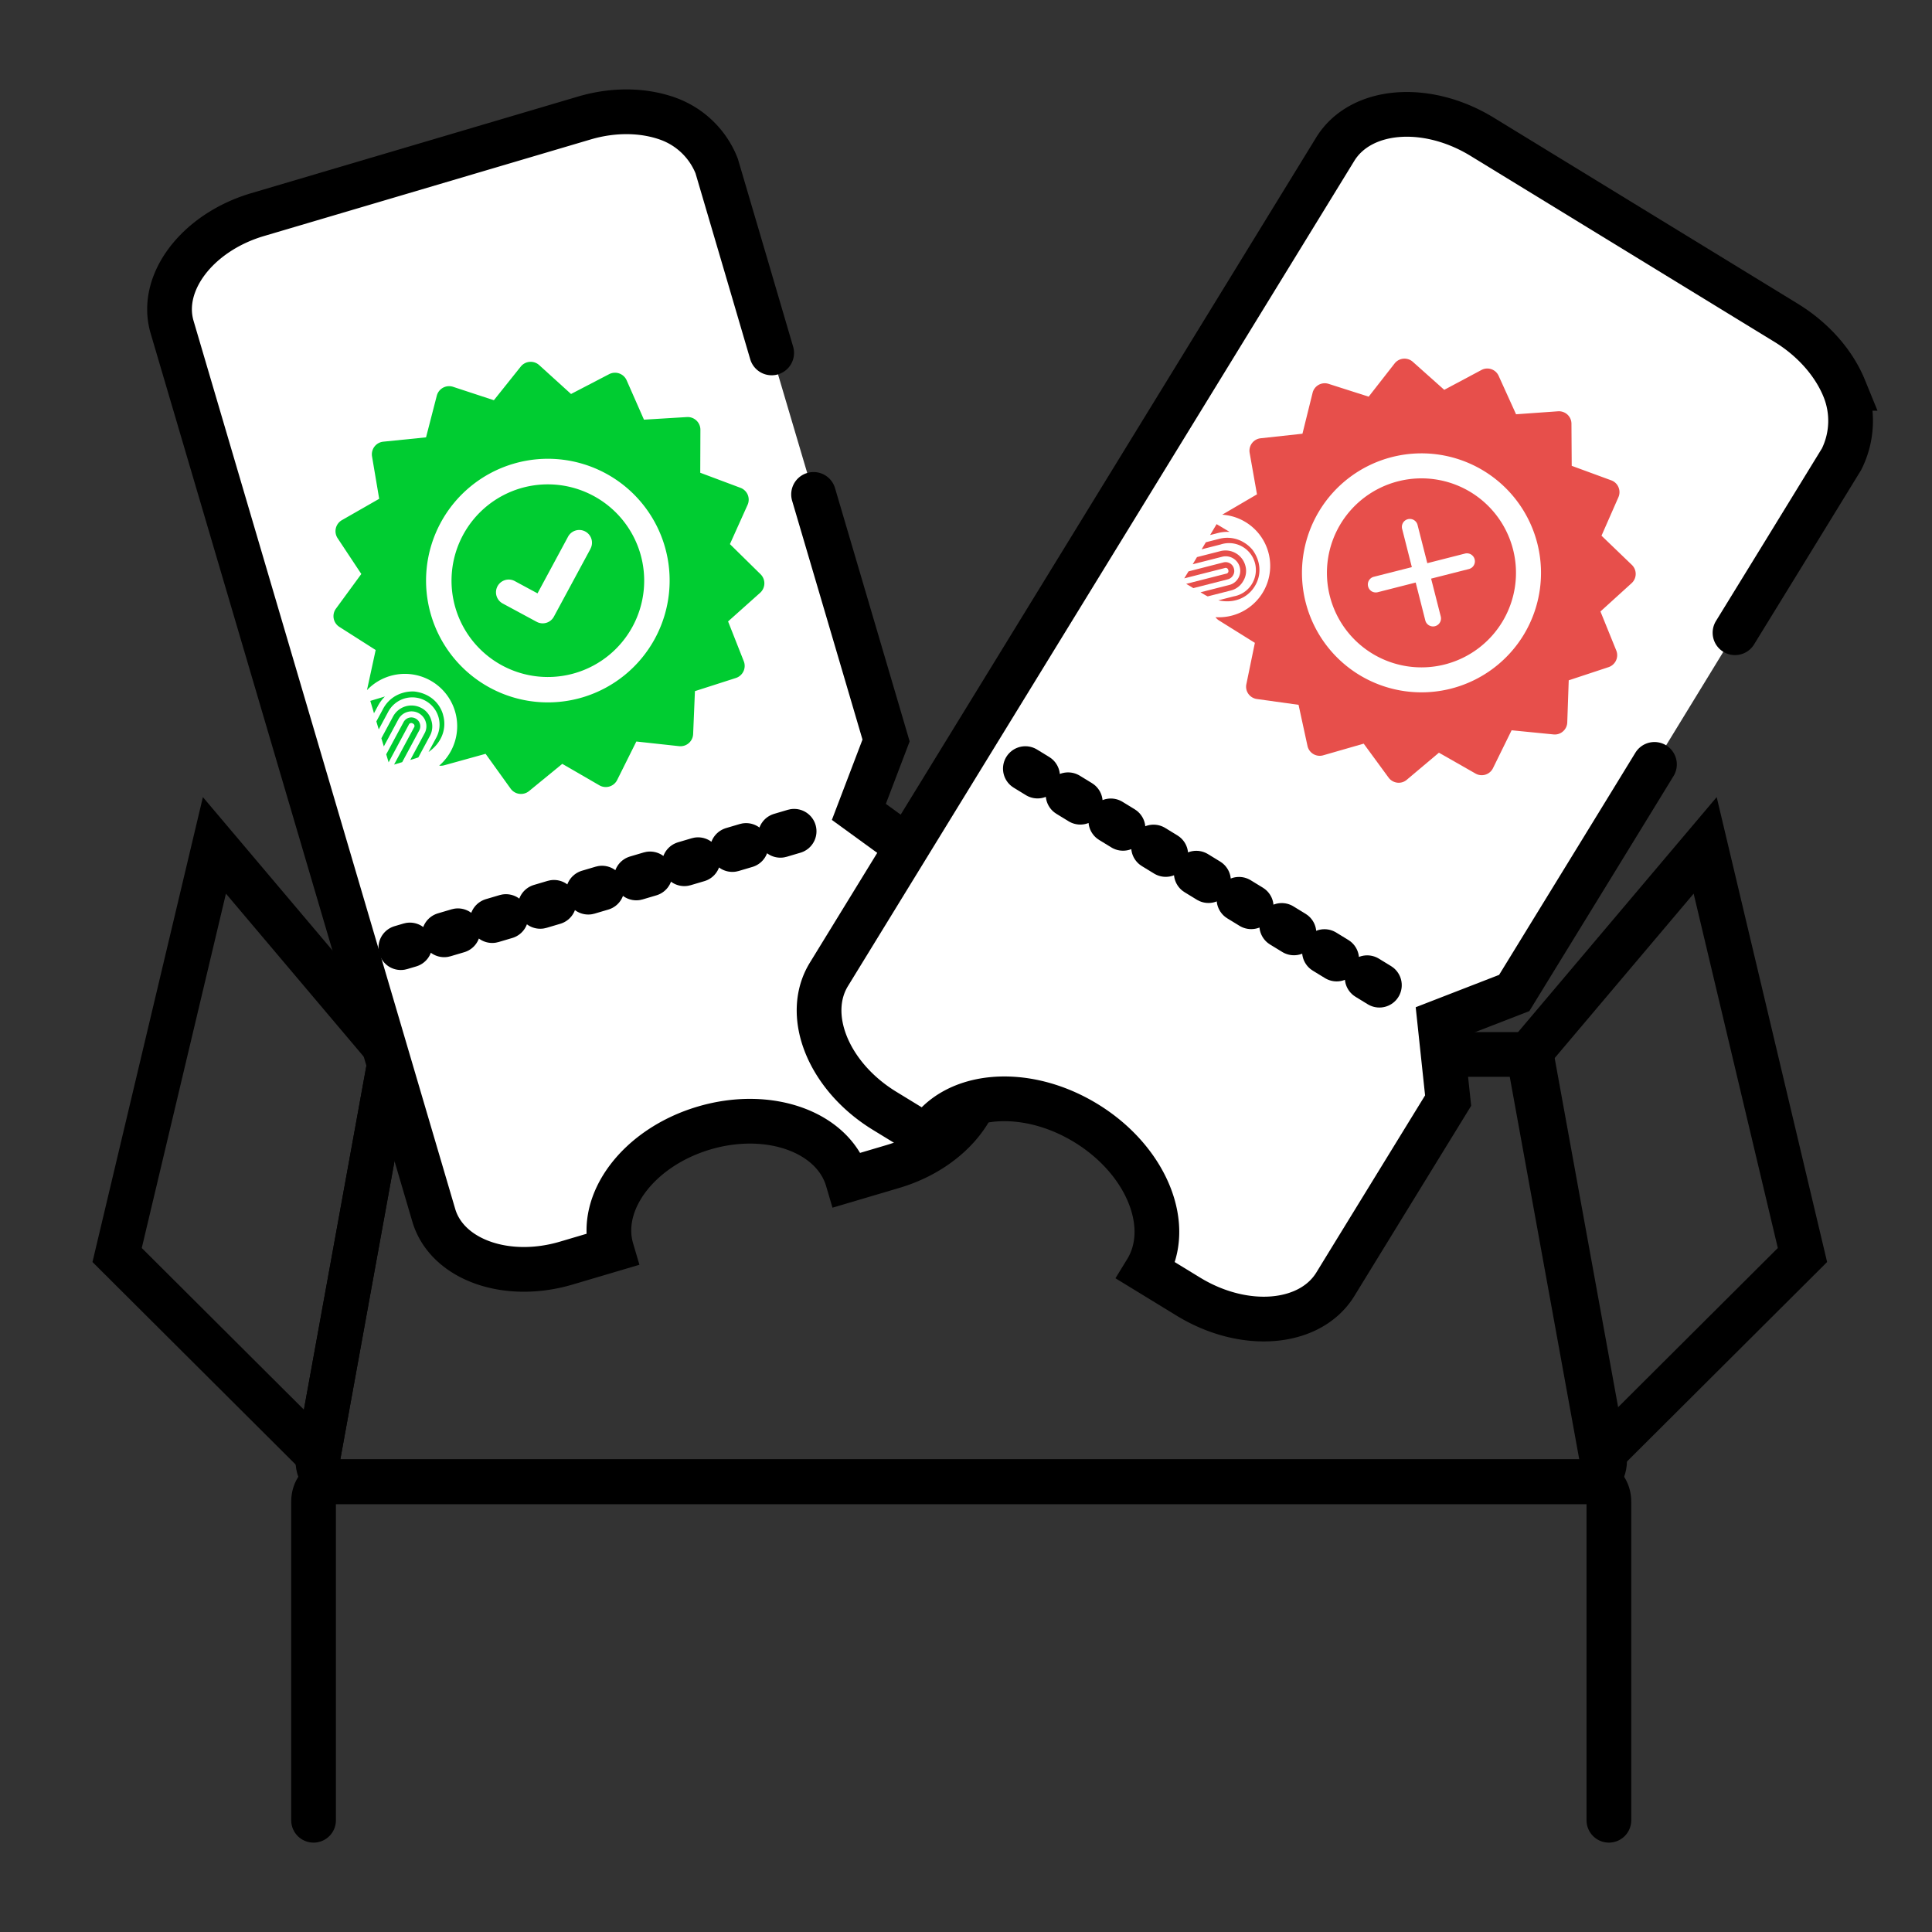 <svg id="a1de2c23-26f2-4958-90de-c1e18584ba3d" data-name="Artboart 1" xmlns="http://www.w3.org/2000/svg" viewBox="0 0 1080 1080"><rect x="0" y="0" width="1080" height="1080" fill="#333333" stroke="none"/><path d="M175.28,1017.54V839.4c0-6.14,3.84-11.12,8.59-11.12H890.79c4.74,0,8.59,5,8.59,11.12v178.14" style="fill:none;stroke:#000;stroke-linecap:round;stroke-miterlimit:10;stroke-width:25px"/><path d="M261.59,589.46H218.66l-40.73,224.2c-1.35,7.47,3,14.62,9,14.62H887.76c5.94,0,10.32-7.15,9-14.62L856,589.46H809.11" style="fill:none;stroke:#000;stroke-linecap:round;stroke-miterlimit:10;stroke-width:25px"/><polygon points="218.66 589.46 177.93 813.66 65.47 701.56 119.86 472.57 218.66 589.46" style="fill:none;stroke:#000;stroke-linecap:round;stroke-miterlimit:10;stroke-width:25px"/><polygon points="854.4 589.46 895.13 813.66 1007.59 701.56 953.2 472.57 854.4 589.46" style="fill:none;stroke:#000;stroke-linecap:round;stroke-miterlimit:10;stroke-width:25px"/><path d="M454.79,276.38c11,37.29,25.79,87.46,40.53,137.56l-15.21,39.91,34.28,24.91C528,525,540,565.72,546.89,589.25c7.29,24.73-14.07,52.86-47.69,62.81l-25.38,7.51c-7.89-26.8-43.82-39.78-80.24-29s-59.55,41.24-51.66,68l-25.37,7.51c-33.63,9.95-66.8-2-74.08-26.77L96.2,182.83C88.91,158.09,110.26,130,143.89,120L326.53,66c16.82-5,33.52-4.46,46.92.38a46,46,0,0,1,27.17,26.4l16.69,56.65c2.3,7.8,11.66,39.7,14.06,47.85" style="fill:#fff;stroke:#000;stroke-linecap:round;stroke-miterlimit:10;stroke-width:25px"/><line x1="443.92" y1="464.68" x2="224.07" y2="529.74" style="fill:#fff;stroke:#000;stroke-linecap:round;stroke-miterlimit:10;stroke-width:25px;stroke-dasharray:8,0,0,20"/><path d="M418,276.61a7.12,7.12,0,0,0-4.08-3.92l-22.48-8.42.09-24a7.12,7.12,0,0,0-7.55-7.13l-24,1.46-9.68-22a7.11,7.11,0,0,0-9.79-3.44l-21.3,11.08-17.78-16.13a7.1,7.1,0,0,0-10.35.84l-15,18.78-22.81-7.5a7.11,7.11,0,0,0-9.11,5l-6,23.25-23.89,2.42a7.11,7.11,0,0,0-6.3,8.25l4,23.68-20.84,11.93a7.11,7.11,0,0,0-2.4,10.1l13.25,20-14.18,19.37a7.1,7.1,0,0,0,1.91,10.2L210,363.36l-4.86,22.43A29.24,29.24,0,1,1,245.52,428a7.12,7.12,0,0,0,2.79-.2l23.14-6.41,14,19.48a7.14,7.14,0,0,0,10.31,1.33L314.32,427,335.06,439a7.12,7.12,0,0,0,9.95-3l10.71-21.49,23.87,2.6a7.1,7.1,0,0,0,7.88-6.76l1-24,22.86-7.34a7.1,7.1,0,0,0,4.45-9.38L407,347.38l17.91-16a7.11,7.11,0,0,0,.24-10.38l-17.12-16.84,9.85-21.89A7.14,7.14,0,0,0,418,276.61ZM325.76,389.79a68.09,68.09,0,1,1,45.74-84.73A68.16,68.16,0,0,1,325.76,389.79Z" style="fill:#00cc31"/><path d="M290.85,273a53.85,53.85,0,1,0,67,36.18A53.9,53.9,0,0,0,290.85,273Zm39.22,33.83-20.48,37.94A7.1,7.1,0,0,1,300,347.6l-19-10.25a7.11,7.11,0,0,1,6.76-12.52l12.71,6.86L317.55,300a7.11,7.11,0,1,1,12.52,6.76Z" style="fill:#00cc31"/><path d="M215.18,389.34,207,391.8l2.06,6.91,2.11-3.93A22.14,22.14,0,0,1,215.18,389.34Z" style="fill:#00cc31"/><path d="M241.09,402.63a11,11,0,0,0-5.57-6.88,11.69,11.69,0,0,0-15.77,4.74l-6.56,12.21,1.37,4.56,8.15-15.18a8.23,8.23,0,0,1,4.94-4.06A8.27,8.27,0,0,1,238,403.56a8.19,8.19,0,0,1-.66,6.36l-8,14.9,2.46-.74c.71-.21,1.39-.45,2.06-.7l6.4-11.9A11.14,11.14,0,0,0,241.09,402.63Z" style="fill:#00cc31"/><path d="M214.09,396.37l-3.71,6.9,1.34,4.48,5.27-9.81a15.25,15.25,0,1,1,26.87,14.43l-4.3,8c7.25-5,10.41-13.05,8.07-20.9l0-.1c-2.14-7.18-8.2-11.9-15.95-12.81a19,19,0,0,0-6.57.78A18,18,0,0,0,214.09,396.37Z" style="fill:#00cc31"/><path d="M234.73,404.59a4.72,4.72,0,0,0-2.4-2.92,4.91,4.91,0,0,0-6.74,2l-9.69,18,1.34,4.48,11.26-21a1.49,1.49,0,0,1,2.28-.69,1.47,1.47,0,0,1,.63,2.26l-11.12,20.68,4.55-1.36,9.52-17.73A4.82,4.82,0,0,0,234.73,404.59Z" style="fill:#00cc31"/><path d="M924.85,427.3C903.62,462,875,508.57,846.46,555.09l-41.63,16.15,4.68,44c-26.34,42.89-49.6,80.75-63,102.61-14.1,23-50.88,26.1-82.16,7l-23.6-14.43c15.27-24.89.19-61.87-33.68-82.59s-73.71-17.35-89,7.54l-23.6-14.43c-31.27-19.14-45.2-53.28-31.1-76.26l283-461.23c14.1-23,50.88-26.11,82.15-7L998.36,180.39c15.64,9.57,26.94,22.89,32.57,36.69a48.07,48.07,0,0,1-1.47,39.57l-32.28,52.63-27.3,44.42" style="fill:#fff;stroke:#000;stroke-linecap:round;stroke-miterlimit:10;stroke-width:25px"/><line x1="771.09" y1="550.72" x2="566.62" y2="425.64" style="fill:#fff;stroke:#000;stroke-linecap:round;stroke-miterlimit:10;stroke-width:25px;stroke-dasharray:8,0,0,20"/><path d="M680.09,293l-3.63,6.07L680.7,298a21.38,21.38,0,0,1,6.63-.67Z" style="fill:#e74f4b"/><path d="M903.37,369.2a7,7,0,0,0,.14-5.56l-8.85-21.82L912.08,326a7,7,0,0,0,.17-10.19l-17-16.35,9.48-21.57a7,7,0,0,0,0-5.55,6.89,6.89,0,0,0-4-3.82L878.6,260.4l-.15-23.54a7,7,0,0,0-2.22-5.09,7.1,7.1,0,0,0-5.25-1.86l-23.49,1.67-9.72-21.45a6.95,6.95,0,0,0-9.64-3.3l-20.79,11.09-17.59-15.68a7,7,0,0,0-10.15.93l-14.5,18.57-22.44-7.17a7,7,0,0,0-8.91,5l-5.67,22.88L704.67,245a7,7,0,0,0-6.11,8.16l4.1,23.18-19.44,11.38A28.69,28.69,0,1,1,679.48,345a6.83,6.83,0,0,0,2,1.87l20,12.48-4.75,23.08a6.87,6.87,0,0,0,1.11,5.43,7.07,7.07,0,0,0,4.73,2.89L725.9,394l5,23a7,7,0,0,0,8.76,5.23l22.66-6.52,13.92,19a7.1,7.1,0,0,0,4.8,2.8,6.89,6.89,0,0,0,5.33-1.59l18-15.16,20.47,11.67a7,7,0,0,0,9.74-3L845,408.23l23.45,2.32a6.84,6.84,0,0,0,5.26-1.69,6.93,6.93,0,0,0,2.4-5l.82-23.56,22.35-7.39A7.08,7.08,0,0,0,903.37,369.2Zm-143,8.4A66.81,66.81,0,1,1,852,354.46,66.88,66.88,0,0,1,760.37,377.6Z" style="fill:#e74f4b"/><path d="M749.23,293.15a52.84,52.84,0,1,0,72.45-18.3A52.9,52.9,0,0,0,749.23,293.15Zm40,23.88-5.38-21.21a4.45,4.45,0,1,1,8.62-2.18l5.4,21.18L819,309.43a4.46,4.46,0,0,1,2.21,8.64L800,323.46l5.4,21.19a4.48,4.48,0,0,1-3.23,5.4,4.46,4.46,0,0,1-5.41-3.2l-5.38-21.21-21.23,5.41a4.55,4.55,0,0,1-3.37-.49,4.49,4.49,0,0,1-2-2.74,4.42,4.42,0,0,1,3.22-5.4Z" style="fill:#e74f4b"/><path d="M694.91,324.9a10.77,10.77,0,0,0,1.28-8.59,11.47,11.47,0,0,0-13.89-8.25l-13.18,3.36-2.39,4,16.39-4.18a8.08,8.08,0,0,1,6.21.88,8.14,8.14,0,0,1,2.84,11.14,8.1,8.1,0,0,1-5,3.74l-16.08,4.09,2.16,1.29c.62.37,1.25.71,1.87,1l12.85-3.27A10.92,10.92,0,0,0,694.91,324.9Z" style="fill:#e74f4b"/><path d="M701.52,327.55l.05-.09c3.77-6.31,3.16-13.82-1.33-20a18.56,18.56,0,0,0-4.91-4.23,17.69,17.69,0,0,0-13.81-2l-7.45,1.9-2.35,3.94,10.6-2.7a15,15,0,1,1,7.38,29l-8.65,2.21C689.5,337.49,697.4,334.45,701.52,327.55Z" style="fill:#e74f4b"/><path d="M689.28,321.61a4.63,4.63,0,0,0,.51-3.67,4.79,4.79,0,0,0-5.93-3.53l-19.48,5L662,323.31l22.62-5.76a1.46,1.46,0,0,1,2,1.19,1.44,1.44,0,0,1-1.21,1.95l-22.32,5.69,4,2.38,19.14-4.88A4.71,4.71,0,0,0,689.28,321.61Z" style="fill:#e74f4b"/></svg>